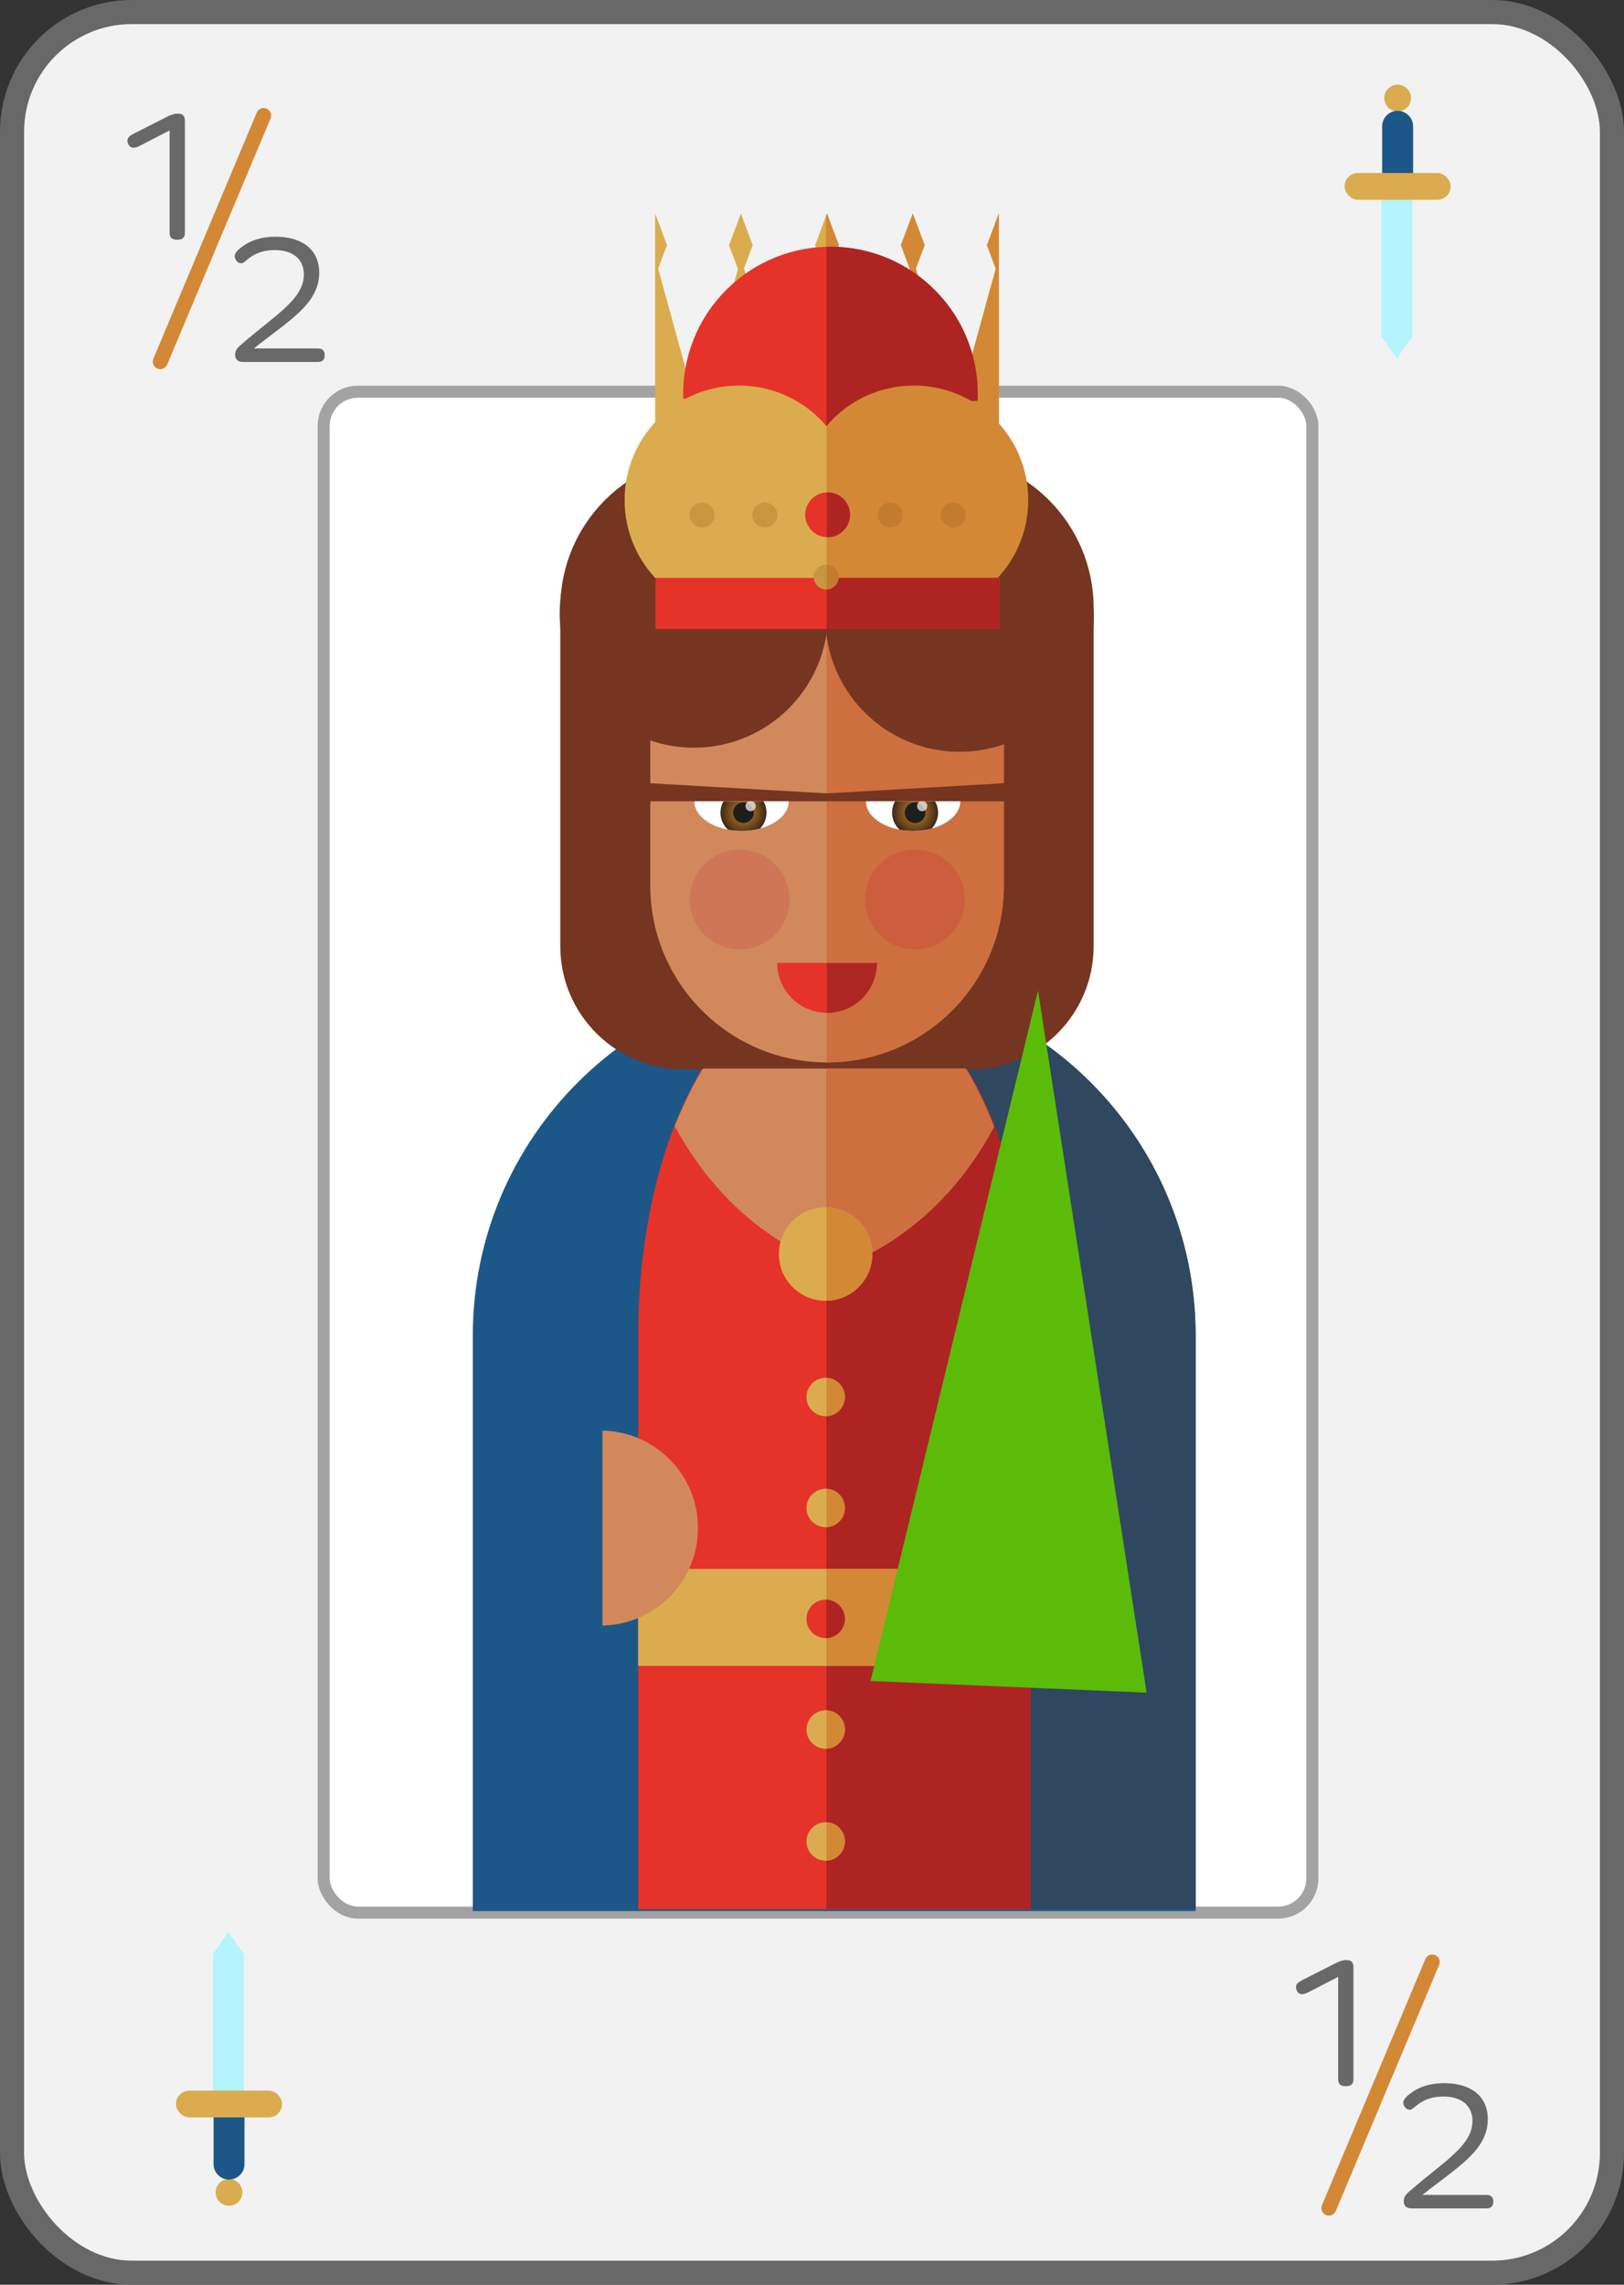 <?xml version="1.0" encoding="UTF-8"?>
<svg xmlns="http://www.w3.org/2000/svg" xmlns:xlink="http://www.w3.org/1999/xlink" viewBox="0 0 269.74 379.43">
  <rect x="0" y="0" width="269.74" height="379.43" fill="#333333" stroke="none"/>
  <defs>
    <style>
      .cls-1, .cls-2, .cls-3, .cls-4, .cls-5, .cls-6, .cls-7, .cls-8, .cls-9, .cls-10, .cls-11, .cls-12, .cls-13, .cls-14, .cls-15, .cls-16, .cls-17, .cls-18, .cls-19, .cls-20, .cls-21, .cls-22, .cls-23 {
        fill: none;
      }

      .cls-2 {
        clip-path: url(#clippath-8);
      }

      .cls-3 {
        clip-path: url(#clippath-7);
      }

      .cls-4 {
        clip-path: url(#clippath-6);
      }

      .cls-5 {
        clip-path: url(#clippath-9);
      }

      .cls-6 {
        clip-path: url(#clippath-5);
      }

      .cls-7 {
        clip-path: url(#clippath-3);
      }

      .cls-8 {
        clip-path: url(#clippath-4);
      }

      .cls-9 {
        clip-path: url(#clippath-2);
      }

      .cls-10 {
        clip-path: url(#clippath-1);
      }

      .cls-11 {
        isolation: isolate;
      }

      .cls-24, .cls-25, .cls-26 {
        fill: #fff;
      }

      .cls-27 {
        fill: #e5332a;
      }

      .cls-28 {
        fill: #753520;
      }

      .cls-29 {
        fill: #686868;
      }

      .cls-30 {
        fill: #b3f4ff;
      }

      .cls-31 {
        fill: #c37b2f;
      }

      .cls-32 {
        fill: #ce6f40;
      }

      .cls-33 {
        fill: #cf7656;
      }

      .cls-34 {
        fill: #ae2622;
      }

      .cls-35 {
        fill: #ae2423;
      }

      .cls-36 {
        fill: #d1895c;
      }

      .cls-37 {
        fill: #d38836;
      }

      .cls-38 {
        fill: #c79740;
      }

      .cls-39 {
        fill: #daac4f;
      }

      .cls-40 {
        fill: #cc5e3d;
      }

      .cls-41 {
        fill: #1c5788;
      }

      .cls-42 {
        fill: #1d1d1b;
      }

      .cls-43 {
        fill: #2f475f;
      }

      .cls-44 {
        fill: #5cba09;
      }

      .cls-25 {
        stroke: #a3a3a3;
        stroke-width: 2px;
      }

      .cls-25, .cls-45, .cls-22 {
        stroke-miterlimit: 10;
      }

      .cls-45 {
        fill: #f2f2f2;
        stroke: #686868;
        stroke-width: 4px;
      }

      .cls-12 {
        clip-path: url(#clippath-13);
      }

      .cls-13 {
        clip-path: url(#clippath-14);
      }

      .cls-14 {
        clip-path: url(#clippath-12);
      }

      .cls-15 {
        clip-path: url(#clippath-11);
      }

      .cls-16 {
        clip-path: url(#clippath-18);
      }

      .cls-17 {
        clip-path: url(#clippath-19);
      }

      .cls-18 {
        clip-path: url(#clippath-17);
      }

      .cls-19 {
        clip-path: url(#clippath-16);
      }

      .cls-20 {
        clip-path: url(#clippath-10);
      }

      .cls-21 {
        clip-path: url(#clippath-15);
      }

      .cls-46 {
        fill: url(#Degradado_sin_nombre_28);
      }

      .cls-22 {
        stroke: #d38836;
        stroke-linecap: round;
        stroke-width: 2.49px;
      }

      .cls-47 {
        fill: url(#Degradado_sin_nombre_28-2);
      }

      .cls-23 {
        clip-path: url(#clippath);
      }

      .cls-48 {
        mix-blend-mode: multiply;
        opacity: .2;
      }

      .cls-26 {
        opacity: .69;
      }
    </style>
    <clipPath id="clippath">
      <path class="cls-41" d="m198.58,317.37h-120.05v-95.56c0-32.82,26.61-59.43,59.43-59.43h1.2c32.82,0,59.43,26.61,59.43,59.43v95.56Z"/>
    </clipPath>
    <clipPath id="clippath-1">
      <path class="cls-27" d="m171.16,317.07h-65.15v-95.56c0-32.82,14.44-59.43,32.25-59.43h.65c17.81,0,32.25,26.61,32.25,59.43v95.56Z"/>
    </clipPath>
    <clipPath id="clippath-2">
      <path class="cls-36" d="m108,102.43h58.73v44.65c0,16.21-13.16,29.36-29.36,29.36h0c-16.21,0-29.36-13.16-29.36-29.36v-44.65h0Z"/>
    </clipPath>
    <clipPath id="clippath-3">
      <polygon class="cls-39" points="165.9 35.46 163.93 40.71 165.39 44.62 158.76 68.73 152.12 44.58 153.58 40.71 151.61 35.46 149.64 40.71 151.11 44.65 144.49 68.73 137.86 44.62 139.33 40.71 137.36 35.46 135.39 40.71 136.85 44.62 130.22 68.73 123.58 44.57 125.03 40.71 123.06 35.46 121.09 40.71 122.57 44.66 115.95 68.73 109.32 44.62 110.78 40.71 108.82 35.46 108.82 45.97 108.82 71.48 108.82 72.53 108.82 95.09 165.9 95.09 165.9 72.53 165.9 42.77 165.9 35.46"/>
    </clipPath>
    <clipPath id="clippath-4">
      <path class="cls-27" d="m131.21,73.51c4.45,4.51,6.79,10.32,7.03,16.19.32-5.87,2.74-11.64,7.25-16.09,4.69-4.63,10.78-6.97,16.89-7.05.3-6.57-2.04-13.25-7.02-18.3-9.49-9.62-24.99-9.73-34.61-.24-5.05,4.98-7.48,11.63-7.27,18.2,6.42-.08,12.87,2.35,17.74,7.28Z"/>
    </clipPath>
    <clipPath id="clippath-5">
      <path class="cls-24" d="m123.16,137.99c4.33,0,7.84-2.2,7.84-4.92h-15.67c0,2.72,3.51,4.92,7.84,4.92"/>
    </clipPath>
    <radialGradient id="Degradado_sin_nombre_28" data-name="Degradado sin nombre 28" cx="123.49" cy="134.96" fx="123.49" fy="134.96" r="3.82" gradientUnits="userSpaceOnUse">
      <stop offset="0" stop-color="#b6781f"/>
      <stop offset=".15" stop-color="#ad721e"/>
      <stop offset=".38" stop-color="#95611d"/>
      <stop offset=".68" stop-color="#6e471c"/>
      <stop offset="1" stop-color="#3c251a"/>
    </radialGradient>
    <clipPath id="clippath-6">
      <path class="cls-24" d="m151.66,137.99c4.33,0,7.84-2.2,7.84-4.92h-15.67c0,2.72,3.51,4.92,7.84,4.92"/>
    </clipPath>
    <radialGradient id="Degradado_sin_nombre_28-2" data-name="Degradado sin nombre 28" cx="151.99" fx="151.99" xlink:href="#Degradado_sin_nombre_28"/>
    <clipPath id="clippath-7">
      <circle class="cls-1" cx="151.78" cy="83.04" r="19.01"/>
    </clipPath>
    <clipPath id="clippath-8">
      <rect class="cls-27" x="108.88" y="95.97" width="57.11" height="8.48"/>
    </clipPath>
    <clipPath id="clippath-9">
      <circle class="cls-27" cx="137.46" cy="85.49" r="3.72"/>
    </clipPath>
    <clipPath id="clippath-10">
      <path class="cls-38" d="m139.29,95.82c0-1.14-.93-2.07-2.07-2.07s-2.07.93-2.07,2.07.93,2.07,2.07,2.07,2.07-.93,2.07-2.07"/>
    </clipPath>
    <clipPath id="clippath-11">
      <path class="cls-1" d="m171.14,226.9h-65.15v-5.09c0-32.82,14.44-59.43,32.25-59.43h.65c17.81,0,32.25,26.61,32.25,59.43v5.09Z"/>
    </clipPath>
    <clipPath id="clippath-12">
      <path class="cls-36" d="m139.04,210.62c14.03-5.1,25.19-17.45,30.04-33.16h-61.02c5.04,15.92,16.57,28.34,30.98,33.16Z"/>
    </clipPath>
    <clipPath id="clippath-13">
      <circle class="cls-39" cx="137.14" cy="232" r="3.19"/>
    </clipPath>
    <clipPath id="clippath-14">
      <circle class="cls-39" cx="137.14" cy="250.43" r="3.19"/>
    </clipPath>
    <clipPath id="clippath-15">
      <circle class="cls-39" cx="137.14" cy="287.22" r="3.19"/>
    </clipPath>
    <clipPath id="clippath-16">
      <circle class="cls-39" cx="137.14" cy="305.81" r="3.19"/>
    </clipPath>
    <clipPath id="clippath-17">
      <circle class="cls-39" cx="137.14" cy="208.25" r="7.76" transform="translate(-44.18 37.08) rotate(-13.28)"/>
    </clipPath>
    <clipPath id="clippath-18">
      <rect class="cls-39" x="105.99" y="260.55" width="65.16" height="16.11"/>
    </clipPath>
    <clipPath id="clippath-19">
      <circle class="cls-27" cx="137.14" cy="268.85" r="3.19"/>
    </clipPath>
  </defs>
  <g class="cls-11">
    <g id="Capa_2" data-name="Capa 2">
      <g id="Capa_1-2" data-name="Capa 1">
        <rect class="cls-45" x="2" y="2" width="265.74" height="375.43" rx="19.9" ry="19.9"/>
        <rect class="cls-25" x="53.76" y="65.05" width="164.22" height="252.58" rx="5.69" ry="5.69"/>
        <g>
          <g>
            <path class="cls-41" d="m198.58,317.37h-120.05v-95.56c0-32.82,26.61-59.43,59.43-59.43h1.2c32.82,0,59.43,26.61,59.43,59.43v95.56Z"/>
            <g class="cls-23">
              <rect class="cls-43" x="147.76" y="157.24" width="57.38" height="159.79"/>
            </g>
          </g>
          <g>
            <path class="cls-27" d="m171.16,317.07h-65.15v-95.56c0-32.82,14.44-59.43,32.25-59.43h.65c17.81,0,32.25,26.61,32.25,59.43v95.56Z"/>
            <g class="cls-10">
              <rect class="cls-35" x="137.25" y="186.85" width="46.51" height="132.69"/>
            </g>
          </g>
          <path class="cls-28" d="m118.43,75.6h37.85c14,0,25.37,11.37,25.37,25.37v56.16c0,11.3-9.18,20.48-20.48,20.48h-47.63c-11.3,0-20.48-9.18-20.48-20.48v-56.16c0-14,11.37-25.37,25.37-25.37Z"/>
          <g>
            <path class="cls-36" d="m108,102.43h58.73v44.65c0,16.21-13.16,29.36-29.36,29.36h0c-16.21,0-29.36-13.16-29.36-29.36v-44.65h0Z"/>
            <g class="cls-9">
              <rect class="cls-32" x="137.28" y="101.88" width="39.66" height="75.32"/>
            </g>
          </g>
          <g>
            <circle class="cls-28" cx="115.25" cy="101.88" r="22.29"/>
            <circle class="cls-28" cx="159.39" cy="102.56" r="22.29"/>
          </g>
          <g>
            <polygon class="cls-39" points="165.9 35.46 163.93 40.71 165.39 44.62 158.76 68.73 152.12 44.58 153.58 40.71 151.61 35.46 149.64 40.71 151.11 44.65 144.49 68.73 137.86 44.62 139.33 40.71 137.36 35.46 135.39 40.71 136.85 44.62 130.22 68.73 123.58 44.57 125.03 40.71 123.06 35.46 121.09 40.71 122.57 44.66 115.95 68.73 109.32 44.62 110.78 40.71 108.82 35.46 108.82 45.97 108.82 71.48 108.82 72.53 108.82 95.09 165.9 95.09 165.9 72.53 165.9 42.77 165.9 35.46"/>
            <g class="cls-7">
              <rect class="cls-37" x="137.2" y="30.75" width="30.38" height="66.9"/>
            </g>
          </g>
          <g>
            <path class="cls-27" d="m131.21,73.51c4.45,4.51,6.79,10.32,7.03,16.19.32-5.87,2.74-11.64,7.25-16.09,4.69-4.63,10.78-6.97,16.89-7.05.3-6.57-2.04-13.25-7.02-18.3-9.49-9.62-24.99-9.73-34.61-.24-5.05,4.98-7.48,11.63-7.27,18.2,6.42-.08,12.87,2.35,17.74,7.28Z"/>
            <g class="cls-8">
              <rect class="cls-35" x="137.28" y="40.15" width="30.72" height="32.16"/>
            </g>
          </g>
          <path class="cls-33" d="m131.14,149.38c0-4.58-3.71-8.29-8.29-8.29s-8.29,3.71-8.29,8.29,3.71,8.29,8.29,8.29,8.29-3.71,8.29-8.29"/>
          <path class="cls-40" d="m160.26,149.38c0-4.58-3.71-8.29-8.29-8.29s-8.29,3.71-8.29,8.29,3.71,8.29,8.29,8.29,8.29-3.71,8.29-8.29"/>
          <path class="cls-27" d="m137.37,168.2c4.58,0,8.29-3.71,8.29-8.29h-16.57c0,4.58,3.71,8.29,8.29,8.29"/>
          <path class="cls-32" d="m137.36,119.88v2.31c.03-.38.05-.77.05-1.16,0-.25,0-.49-.02-.74,0-.14-.02-.28-.03-.42"/>
          <path class="cls-34" d="m145.65,159.92h-8.29v8.29h0c1.54,0,2.99-.42,4.23-1.16,2.43-1.44,4.06-4.1,4.06-7.13"/>
          <polygon class="cls-28" points="166.94 133.07 137.35 133.07 107.76 133.07 107.76 131.57 107.76 130.06 137.35 131.76 166.94 130.06 166.94 131.57 166.94 133.07"/>
          <g>
            <path class="cls-24" d="m123.16,137.99c4.33,0,7.84-2.2,7.84-4.92h-15.67c0,2.72,3.51,4.92,7.84,4.92"/>
            <g class="cls-6">
              <g>
                <circle class="cls-46" cx="123.49" cy="134.96" r="3.82"/>
                <circle class="cls-42" cx="123.49" cy="134.96" r="1.71"/>
                <circle class="cls-26" cx="124.67" cy="133.87" r=".85"/>
              </g>
            </g>
          </g>
          <g>
            <path class="cls-24" d="m151.66,137.99c4.33,0,7.84-2.2,7.84-4.92h-15.67c0,2.72,3.51,4.92,7.84,4.92"/>
            <g class="cls-4">
              <g>
                <circle class="cls-47" cx="151.99" cy="134.96" r="3.82"/>
                <circle class="cls-42" cx="151.99" cy="134.96" r="1.71"/>
                <circle class="cls-26" cx="153.17" cy="133.87" r=".85"/>
              </g>
            </g>
          </g>
          <circle class="cls-27" cx="137.36" cy="85.49" r="3.94"/>
          <circle class="cls-39" cx="122.75" cy="83.04" r="19.01"/>
          <g class="cls-3">
            <rect class="cls-37" x="137.28" y="62.67" width="34.26" height="34.73"/>
          </g>
          <g>
            <rect class="cls-27" x="108.88" y="95.97" width="57.11" height="8.48"/>
            <g class="cls-2">
              <rect class="cls-35" x="137.29" y="93.51" width="30.72" height="12.88"/>
            </g>
          </g>
          <g>
            <path class="cls-38" d="m129.11,85.53c0-1.14-.93-2.07-2.07-2.07s-2.07.93-2.07,2.07.93,2.07,2.07,2.07,2.07-.93,2.07-2.07"/>
            <path class="cls-38" d="m118.68,85.53c0-1.14-.93-2.07-2.07-2.07s-2.07.93-2.07,2.07.93,2.07,2.07,2.07,2.07-.93,2.07-2.07"/>
            <path class="cls-31" d="m147.89,83.46c-1.14,0-2.07.93-2.07,2.07s.93,2.07,2.07,2.07,2.07-.93,2.07-2.07-.93-2.07-2.07-2.07"/>
            <path class="cls-31" d="m158.32,83.46c-1.14,0-2.07.93-2.07,2.07s.93,2.07,2.07,2.07,2.07-.93,2.07-2.07-.93-2.07-2.07-2.07"/>
            <g>
              <circle class="cls-27" cx="137.46" cy="85.49" r="3.72"/>
              <g class="cls-5">
                <rect class="cls-35" x="137.32" y="79.22" width="6.64" height="12.34"/>
              </g>
            </g>
          </g>
          <g>
            <path class="cls-38" d="m139.29,95.82c0-1.14-.93-2.07-2.07-2.07s-2.07.93-2.07,2.07.93,2.07,2.07,2.07,2.07-.93,2.07-2.07"/>
            <g class="cls-20">
              <rect class="cls-31" x="137.28" y="92.45" width="3.23" height="6.97"/>
            </g>
          </g>
          <g class="cls-15">
            <g>
              <path class="cls-36" d="m139.04,210.62c14.03-5.1,25.19-17.45,30.04-33.16h-61.02c5.04,15.92,16.57,28.34,30.98,33.16Z"/>
              <g class="cls-14">
                <rect class="cls-32" x="137.25" y="176.74" width="39.66" height="35.24"/>
              </g>
            </g>
          </g>
          <g>
            <circle class="cls-39" cx="137.14" cy="232" r="3.19"/>
            <g class="cls-12">
              <rect class="cls-37" x="137.27" y="227.87" width="5.25" height="8.51"/>
            </g>
          </g>
          <g>
            <circle class="cls-39" cx="137.14" cy="250.43" r="3.19"/>
            <g class="cls-13">
              <rect class="cls-37" x="137.27" y="246.3" width="5.25" height="8.51"/>
            </g>
          </g>
          <g>
            <circle class="cls-39" cx="137.14" cy="287.22" r="3.19"/>
            <g class="cls-21">
              <rect class="cls-37" x="137.27" y="283.1" width="5.25" height="8.51"/>
            </g>
          </g>
          <g>
            <circle class="cls-39" cx="137.14" cy="305.81" r="3.19"/>
            <g class="cls-19">
              <rect class="cls-37" x="137.27" y="301.68" width="5.25" height="8.51"/>
            </g>
          </g>
          <g>
            <circle class="cls-39" cx="137.14" cy="208.25" r="7.76" transform="translate(-44.18 37.08) rotate(-13.28)"/>
            <g class="cls-18">
              <rect class="cls-37" x="137.27" y="197.27" width="9" height="22.18"/>
            </g>
          </g>
          <g>
            <rect class="cls-39" x="105.99" y="260.55" width="65.16" height="16.11"/>
            <g class="cls-16">
              <rect class="cls-37" x="137.25" y="260.21" width="34.28" height="17.19"/>
            </g>
          </g>
          <path class="cls-36" d="m100.07,269.96c8.79-.18,15.86-7.36,15.86-16.19s-7.07-16.02-15.86-16.19v32.39Z"/>
          <g>
            <circle class="cls-27" cx="137.14" cy="268.85" r="3.19"/>
            <g class="cls-17">
              <rect class="cls-35" x="137.23" y="265.13" width="5.25" height="7.47"/>
            </g>
          </g>
          <path class="cls-32" d="m176.54,237.57h0c-2.75.06-5.33.8-7.58,2.06-.8.45-1.57.97-2.28,1.55-1.2.98-2.27,2.12-3.15,3.4h0c-.05.07-.09.14-.14.2-1.72,2.57-2.72,5.66-2.72,8.99,0,3.61,1.18,6.94,3.18,9.64h0c.35.48.74.94,1.14,1.37,2.89,3.11,6.99,5.09,11.54,5.18v-32.39Z"/>
        </g>
        <g>
          <path class="cls-29" d="m23.17,24.25c-.29.12-.62.29-1,.29-.62,0-1-.62-1-1.17,0-.58.42-.83,1.04-1.17l5.5-2.79c.58-.29,1.17-.54,1.83-.54,1.17,0,1.17.83,1.17,1.33v18.5c0,.75-.42,1.12-1.25,1.12-.88,0-1.29-.37-1.29-1.12v-17.04l-5,2.58Z"/>
          <path class="cls-29" d="m42.19,57.87h10.62c.75,0,1.12.38,1.12,1.12s-.38,1.12-1.12,1.12h-12.46c-.83,0-1.29-.42-1.29-1.21,0-.62.25-1.04,1.04-1.71,5.71-4.96,10.37-7.5,10.37-11.62,0-2.46-1.75-4.04-4.83-4.04-1.71,0-3.12.46-4.25,1.33-.71.54-.96.87-1.33.87-.58,0-1.08-.62-1.08-1.17,0-.5.54-1.08,1.12-1.5,1.42-1.12,3.33-1.75,5.67-1.75,4.25,0,7.25,2,7.25,6,0,5.25-5.29,8.08-10.83,12.54Z"/>
          <line class="cls-22" x1="43.79" y1="19.19" x2="26.62" y2="60.06"/>
        </g>
        <g>
          <path class="cls-29" d="m217.26,330.89c-.29.12-.62.29-1,.29-.62,0-1-.62-1-1.17,0-.58.42-.83,1.04-1.17l5.5-2.79c.58-.29,1.17-.54,1.83-.54,1.17,0,1.17.83,1.17,1.33v18.5c0,.75-.42,1.12-1.25,1.12-.88,0-1.29-.37-1.29-1.12v-17.04l-5,2.58Z"/>
          <path class="cls-29" d="m236.29,364.51h10.62c.75,0,1.12.38,1.12,1.12s-.38,1.12-1.12,1.12h-12.46c-.83,0-1.29-.42-1.29-1.21,0-.62.25-1.04,1.04-1.71,5.71-4.96,10.37-7.5,10.37-11.62,0-2.46-1.75-4.04-4.83-4.04-1.71,0-3.12.46-4.25,1.33-.71.54-.96.87-1.33.87-.58,0-1.08-.62-1.08-1.17,0-.5.54-1.08,1.12-1.5,1.42-1.12,3.33-1.75,5.67-1.75,4.25,0,7.25,2,7.25,6,0,5.25-5.29,8.08-10.83,12.54Z"/>
          <line class="cls-22" x1="237.89" y1="325.83" x2="220.72" y2="366.7"/>
        </g>
        <g>
          <g>
            <circle class="cls-39" cx="232.14" cy="16.28" r="2.22"/>
            <path class="cls-41" d="m232.14,18.41h0c1.42,0,2.57,1.15,2.57,2.57v10.89h-5.14v-10.89c0-1.42,1.15-2.57,2.57-2.57Z"/>
            <polygon class="cls-30" points="234.59 55.85 232.02 59.52 229.45 55.85 229.45 29.67 234.59 29.67 234.59 55.85"/>
            <rect class="cls-39" x="223.33" y="28.73" width="17.62" height="4.45" rx="2.22" ry="2.22"/>
            <path class="cls-48" d="m234.59,55.85v-22.67h4.13c1.23,0,2.22-1,2.22-2.22s-1-2.22-2.22-2.22h-4.02v-7.75c0-1.27-.92-2.32-2.13-2.53,1.02-.21,1.78-1.1,1.78-2.18,0-1.23-1-2.22-2.22-2.22-.04,0-.08,0-.11,0v45.46h0s2.57-3.67,2.57-3.67Z"/>
          </g>
          <g>
            <circle class="cls-39" cx="38.04" cy="364.09" r="2.22"/>
            <path class="cls-41" d="m35.47,348.5h5.14v10.89c0,1.42-1.15,2.57-2.57,2.57h0c-1.42,0-2.57-1.15-2.57-2.57v-10.89h0Z"/>
            <polygon class="cls-30" points="40.5 324.52 37.93 320.85 35.36 324.52 35.36 350.7 40.5 350.7 40.5 324.52"/>
            <rect class="cls-39" x="29.23" y="347.19" width="17.62" height="4.45" rx="2.22" ry="2.22"/>
            <path class="cls-48" d="m40.5,324.52v22.67s4.13,0,4.13,0c1.23,0,2.22,1,2.22,2.22,0,1.23-1,2.22-2.22,2.22h-4.02s0,7.75,0,7.75c0,1.27-.92,2.32-2.13,2.53,1.02.21,1.78,1.1,1.78,2.18s-1,2.22-2.22,2.22c-.04,0-.08,0-.11,0v-45.46h0s2.57,3.67,2.57,3.67Z"/>
          </g>
        </g>
        <polygon class="cls-44" points="172.41 164.49 190.45 281.1 144.59 279.16 172.41 164.49"/>
      </g>
    </g>
  </g>
</svg>